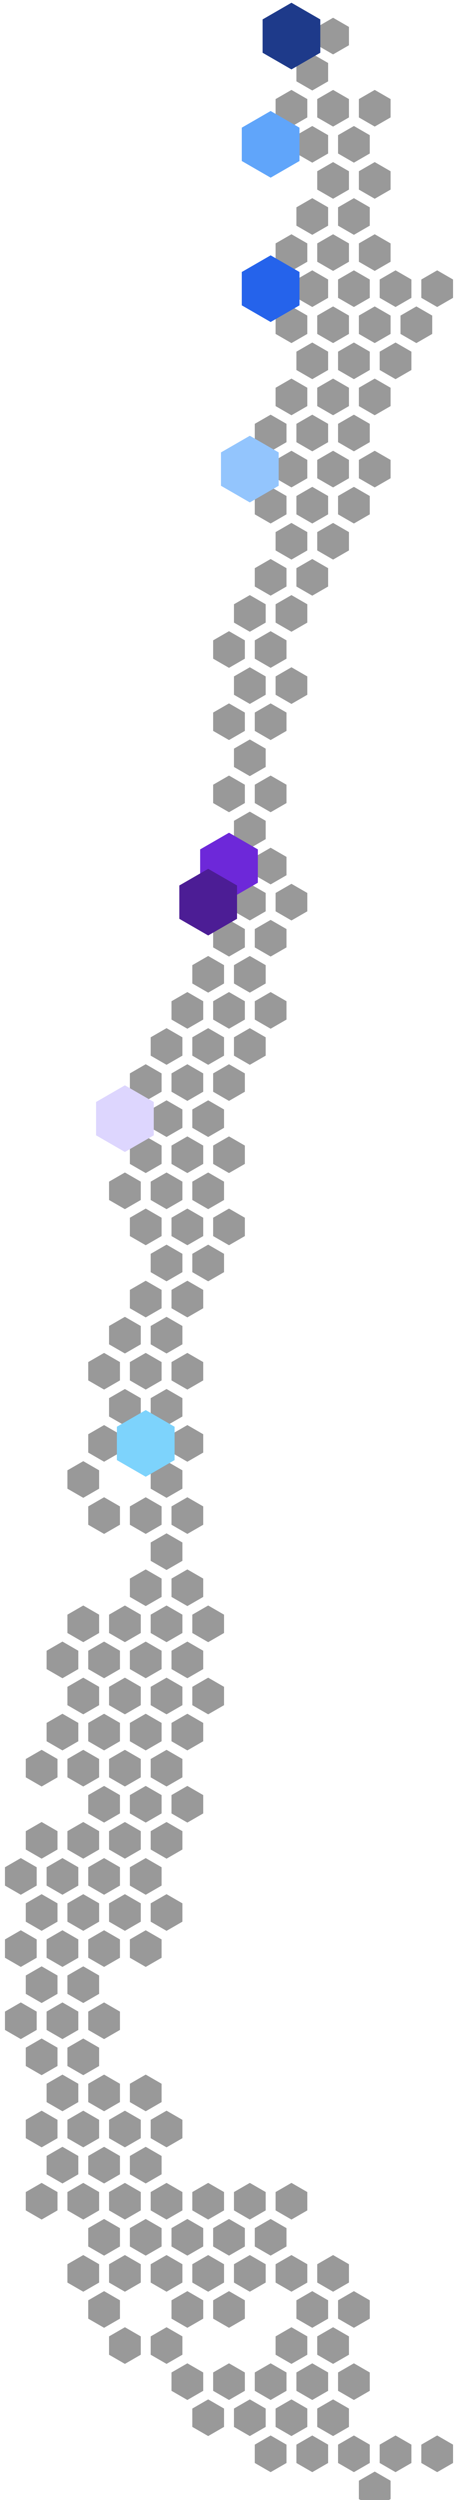 <svg viewBox="0 0 11 60" xmlns="http://www.w3.org/2000/svg" style="background-color: #FFFFFF">
        <polyline points="7.381,0.646 7.381,1.086 7,1.306 6.619,1.086 6.619,0.646 7,0.426" fill="#999999" />
<polyline points="8.381,0.646 8.381,1.086 8,1.306 7.619,1.086 7.619,0.646 8,0.426" fill="#999999" />
<polyline points="7.881,1.512 7.881,1.952 7.5,2.172 7.119,1.952 7.119,1.512 7.5,1.292" fill="#999999" />
<polyline points="7.381,2.378 7.381,2.818 7,3.038 6.619,2.818 6.619,2.378 7,2.158" fill="#999999" />
<polyline points="8.381,2.378 8.381,2.818 8,3.038 7.619,2.818 7.619,2.378 8,2.158" fill="#999999" />
<polyline points="9.381,2.378 9.381,2.818 9,3.038 8.619,2.818 8.619,2.378 9,2.158" fill="#999999" />
<polyline points="7.881,3.244 7.881,3.684 7.5,3.904 7.119,3.684 7.119,3.244 7.5,3.024" fill="#999999" />
<polyline points="8.881,3.244 8.881,3.684 8.5,3.904 8.119,3.684 8.119,3.244 8.5,3.024" fill="#999999" />
<polyline points="8.381,4.11 8.381,4.55 8,4.77 7.619,4.55 7.619,4.11 8,3.89" fill="#999999" />
<polyline points="9.381,4.11 9.381,4.55 9,4.77 8.619,4.55 8.619,4.11 9,3.89" fill="#999999" />
<polyline points="7.881,4.976 7.881,5.416 7.5,5.636 7.119,5.416 7.119,4.976 7.5,4.756" fill="#999999" />
<polyline points="8.881,4.976 8.881,5.416 8.5,5.636 8.119,5.416 8.119,4.976 8.5,4.756" fill="#999999" />
<polyline points="7.381,5.842 7.381,6.282 7,6.502 6.619,6.282 6.619,5.842 7,5.622" fill="#999999" />
<polyline points="8.381,5.842 8.381,6.282 8,6.502 7.619,6.282 7.619,5.842 8,5.622" fill="#999999" />
<polyline points="9.381,5.842 9.381,6.282 9,6.502 8.619,6.282 8.619,5.842 9,5.622" fill="#999999" />
<polyline points="7.881,6.708 7.881,7.148 7.5,7.368 7.119,7.148 7.119,6.708 7.5,6.488" fill="#999999" />
<polyline points="8.881,6.708 8.881,7.148 8.5,7.368 8.119,7.148 8.119,6.708 8.5,6.488" fill="#999999" />
<polyline points="9.881,6.708 9.881,7.148 9.5,7.368 9.119,7.148 9.119,6.708 9.5,6.488" fill="#999999" />
<polyline points="10.881,6.708 10.881,7.148 10.5,7.368 10.119,7.148 10.119,6.708 10.5,6.488" fill="#999999" />
<polyline points="7.381,7.574 7.381,8.014 7,8.234 6.619,8.014 6.619,7.574 7,7.354" fill="#999999" />
<polyline points="8.381,7.574 8.381,8.014 8,8.234 7.619,8.014 7.619,7.574 8,7.354" fill="#999999" />
<polyline points="9.381,7.574 9.381,8.014 9,8.234 8.619,8.014 8.619,7.574 9,7.354" fill="#999999" />
<polyline points="10.381,7.574 10.381,8.014 10,8.234 9.619,8.014 9.619,7.574 10,7.354" fill="#999999" />
<polyline points="7.881,8.44 7.881,8.88 7.5,9.1 7.119,8.88 7.119,8.44 7.5,8.22" fill="#999999" />
<polyline points="8.881,8.44 8.881,8.88 8.5,9.1 8.119,8.88 8.119,8.44 8.5,8.22" fill="#999999" />
<polyline points="9.881,8.44 9.881,8.88 9.5,9.1 9.119,8.88 9.119,8.44 9.5,8.22" fill="#999999" />
<polyline points="7.381,9.306 7.381,9.746 7,9.966 6.619,9.746 6.619,9.306 7,9.086" fill="#999999" />
<polyline points="8.381,9.306 8.381,9.746 8,9.966 7.619,9.746 7.619,9.306 8,9.086" fill="#999999" />
<polyline points="9.381,9.306 9.381,9.746 9,9.966 8.619,9.746 8.619,9.306 9,9.086" fill="#999999" />
<polyline points="6.881,10.172 6.881,10.612 6.5,10.832 6.119,10.612 6.119,10.172 6.5,9.952" fill="#999999" />
<polyline points="7.881,10.172 7.881,10.612 7.5,10.832 7.119,10.612 7.119,10.172 7.5,9.952" fill="#999999" />
<polyline points="8.881,10.172 8.881,10.612 8.5,10.832 8.119,10.612 8.119,10.172 8.5,9.952" fill="#999999" />
<polyline points="7.381,11.038 7.381,11.478 7,11.698 6.619,11.478 6.619,11.038 7,10.818" fill="#999999" />
<polyline points="8.381,11.038 8.381,11.478 8,11.698 7.619,11.478 7.619,11.038 8,10.818" fill="#999999" />
<polyline points="9.381,11.038 9.381,11.478 9,11.698 8.619,11.478 8.619,11.038 9,10.818" fill="#999999" />
<polyline points="6.881,11.904 6.881,12.344 6.5,12.564 6.119,12.344 6.119,11.904 6.5,11.684" fill="#999999" />
<polyline points="7.881,11.904 7.881,12.344 7.5,12.564 7.119,12.344 7.119,11.904 7.5,11.684" fill="#999999" />
<polyline points="8.881,11.904 8.881,12.344 8.5,12.564 8.119,12.344 8.119,11.904 8.5,11.684" fill="#999999" />
<polyline points="7.381,12.77 7.381,13.21 7,13.43 6.619,13.21 6.619,12.77 7,12.55" fill="#999999" />
<polyline points="8.381,12.77 8.381,13.21 8,13.43 7.619,13.21 7.619,12.77 8,12.55" fill="#999999" />
<polyline points="6.881,13.636 6.881,14.076 6.5,14.296 6.119,14.076 6.119,13.636 6.5,13.416" fill="#999999" />
<polyline points="7.881,13.636 7.881,14.076 7.5,14.296 7.119,14.076 7.119,13.636 7.5,13.416" fill="#999999" />
<polyline points="6.381,14.502 6.381,14.942 6,15.162 5.619,14.942 5.619,14.502 6,14.282" fill="#999999" />
<polyline points="7.381,14.502 7.381,14.942 7,15.162 6.619,14.942 6.619,14.502 7,14.282" fill="#999999" />
<polyline points="5.881,15.368 5.881,15.808 5.5,16.028 5.119,15.808 5.119,15.368 5.5,15.148" fill="#999999" />
<polyline points="6.881,15.368 6.881,15.808 6.5,16.028 6.119,15.808 6.119,15.368 6.5,15.148" fill="#999999" />
<polyline points="6.381,16.234 6.381,16.674 6,16.894 5.619,16.674 5.619,16.234 6,16.014" fill="#999999" />
<polyline points="7.381,16.234 7.381,16.674 7,16.894 6.619,16.674 6.619,16.234 7,16.014" fill="#999999" />
<polyline points="5.881,17.101 5.881,17.541 5.5,17.761 5.119,17.541 5.119,17.101 5.5,16.881" fill="#999999" />
<polyline points="6.881,17.101 6.881,17.541 6.5,17.761 6.119,17.541 6.119,17.101 6.5,16.881" fill="#999999" />
<polyline points="6.381,17.967 6.381,18.407 6,18.627 5.619,18.407 5.619,17.967 6,17.747" fill="#999999" />
<polyline points="5.881,18.833 5.881,19.273 5.5,19.493 5.119,19.273 5.119,18.833 5.5,18.613" fill="#999999" />
<polyline points="6.881,18.833 6.881,19.273 6.5,19.493 6.119,19.273 6.119,18.833 6.5,18.613" fill="#999999" />
<polyline points="6.381,19.699 6.381,20.139 6,20.359 5.619,20.139 5.619,19.699 6,19.479" fill="#999999" />
<polyline points="5.881,20.565 5.881,21.005 5.5,21.225 5.119,21.005 5.119,20.565 5.5,20.345" fill="#999999" />
<polyline points="6.881,20.565 6.881,21.005 6.5,21.225 6.119,21.005 6.119,20.565 6.5,20.345" fill="#999999" />
<polyline points="5.381,21.431 5.381,21.871 5,22.091 4.619,21.871 4.619,21.431 5,21.211" fill="#999999" />
<polyline points="6.381,21.431 6.381,21.871 6,22.091 5.619,21.871 5.619,21.431 6,21.211" fill="#999999" />
<polyline points="7.381,21.431 7.381,21.871 7,22.091 6.619,21.871 6.619,21.431 7,21.211" fill="#999999" />
<polyline points="5.881,22.297 5.881,22.737 5.5,22.957 5.119,22.737 5.119,22.297 5.5,22.077" fill="#999999" />
<polyline points="6.881,22.297 6.881,22.737 6.5,22.957 6.119,22.737 6.119,22.297 6.5,22.077" fill="#999999" />
<polyline points="5.381,23.163 5.381,23.603 5,23.823 4.619,23.603 4.619,23.163 5,22.943" fill="#999999" />
<polyline points="6.381,23.163 6.381,23.603 6,23.823 5.619,23.603 5.619,23.163 6,22.943" fill="#999999" />
<polyline points="4.881,24.029 4.881,24.469 4.5,24.689 4.119,24.469 4.119,24.029 4.5,23.809" fill="#999999" />
<polyline points="5.881,24.029 5.881,24.469 5.5,24.689 5.119,24.469 5.119,24.029 5.5,23.809" fill="#999999" />
<polyline points="6.881,24.029 6.881,24.469 6.5,24.689 6.119,24.469 6.119,24.029 6.5,23.809" fill="#999999" />
<polyline points="4.381,24.895 4.381,25.335 4,25.555 3.619,25.335 3.619,24.895 4,24.675" fill="#999999" />
<polyline points="5.381,24.895 5.381,25.335 5,25.555 4.619,25.335 4.619,24.895 5,24.675" fill="#999999" />
<polyline points="6.381,24.895 6.381,25.335 6,25.555 5.619,25.335 5.619,24.895 6,24.675" fill="#999999" />
<polyline points="3.881,25.761 3.881,26.201 3.5,26.421 3.119,26.201 3.119,25.761 3.5,25.541" fill="#999999" />
<polyline points="4.881,25.761 4.881,26.201 4.5,26.421 4.119,26.201 4.119,25.761 4.5,25.541" fill="#999999" />
<polyline points="5.881,25.761 5.881,26.201 5.5,26.421 5.119,26.201 5.119,25.761 5.5,25.541" fill="#999999" />
<polyline points="4.381,26.627 4.381,27.067 4,27.287 3.619,27.067 3.619,26.627 4,26.407" fill="#999999" />
<polyline points="5.381,26.627 5.381,27.067 5,27.287 4.619,27.067 4.619,26.627 5,26.407" fill="#999999" />
<polyline points="3.881,27.493 3.881,27.933 3.5,28.153 3.119,27.933 3.119,27.493 3.5,27.273" fill="#999999" />
<polyline points="4.881,27.493 4.881,27.933 4.5,28.153 4.119,27.933 4.119,27.493 4.5,27.273" fill="#999999" />
<polyline points="5.881,27.493 5.881,27.933 5.5,28.153 5.119,27.933 5.119,27.493 5.5,27.273" fill="#999999" />
<polyline points="3.381,28.359 3.381,28.799 3,29.019 2.619,28.799 2.619,28.359 3,28.139" fill="#999999" />
<polyline points="4.381,28.359 4.381,28.799 4,29.019 3.619,28.799 3.619,28.359 4,28.139" fill="#999999" />
<polyline points="5.381,28.359 5.381,28.799 5,29.019 4.619,28.799 4.619,28.359 5,28.139" fill="#999999" />
<polyline points="3.881,29.225 3.881,29.665 3.5,29.885 3.119,29.665 3.119,29.225 3.5,29.005" fill="#999999" />
<polyline points="4.881,29.225 4.881,29.665 4.5,29.885 4.119,29.665 4.119,29.225 4.5,29.005" fill="#999999" />
<polyline points="5.881,29.225 5.881,29.665 5.5,29.885 5.119,29.665 5.119,29.225 5.5,29.005" fill="#999999" />
<polyline points="4.381,30.091 4.381,30.531 4,30.751 3.619,30.531 3.619,30.091 4,29.871" fill="#999999" />
<polyline points="5.381,30.091 5.381,30.531 5,30.751 4.619,30.531 4.619,30.091 5,29.871" fill="#999999" />
<polyline points="3.881,30.957 3.881,31.397 3.5,31.617 3.119,31.397 3.119,30.957 3.5,30.737" fill="#999999" />
<polyline points="4.881,30.957 4.881,31.397 4.5,31.617 4.119,31.397 4.119,30.957 4.5,30.737" fill="#999999" />
<polyline points="3.381,31.823 3.381,32.263 3,32.483 2.619,32.263 2.619,31.823 3,31.603" fill="#999999" />
<polyline points="4.381,31.823 4.381,32.263 4,32.483 3.619,32.263 3.619,31.823 4,31.603" fill="#999999" />
<polyline points="2.881,32.689 2.881,33.129 2.5,33.349 2.119,33.129 2.119,32.689 2.5,32.469" fill="#999999" />
<polyline points="3.881,32.689 3.881,33.129 3.5,33.349 3.119,33.129 3.119,32.689 3.5,32.469" fill="#999999" />
<polyline points="4.881,32.689 4.881,33.129 4.5,33.349 4.119,33.129 4.119,32.689 4.5,32.469" fill="#999999" />
<polyline points="3.381,33.555 3.381,33.995 3,34.215 2.619,33.995 2.619,33.555 3,33.335" fill="#999999" />
<polyline points="4.381,33.555 4.381,33.995 4,34.215 3.619,33.995 3.619,33.555 4,33.335" fill="#999999" />
<polyline points="2.881,34.421 2.881,34.861 2.5,35.081 2.119,34.861 2.119,34.421 2.5,34.201" fill="#999999" />
<polyline points="3.881,34.421 3.881,34.861 3.5,35.081 3.119,34.861 3.119,34.421 3.5,34.201" fill="#999999" />
<polyline points="4.881,34.421 4.881,34.861 4.5,35.081 4.119,34.861 4.119,34.421 4.5,34.201" fill="#999999" />
<polyline points="2.381,35.287 2.381,35.727 2,35.947 1.619,35.727 1.619,35.287 2,35.067" fill="#999999" />
<polyline points="4.381,35.287 4.381,35.727 4,35.947 3.619,35.727 3.619,35.287 4,35.067" fill="#999999" />
<polyline points="2.881,36.153 2.881,36.593 2.5,36.813 2.119,36.593 2.119,36.153 2.5,35.933" fill="#999999" />
<polyline points="3.881,36.153 3.881,36.593 3.5,36.813 3.119,36.593 3.119,36.153 3.5,35.933" fill="#999999" />
<polyline points="4.881,36.153 4.881,36.593 4.5,36.813 4.119,36.593 4.119,36.153 4.5,35.933" fill="#999999" />
<polyline points="4.381,37.019 4.381,37.459 4,37.679 3.619,37.459 3.619,37.019 4,36.799" fill="#999999" />
<polyline points="3.881,37.885 3.881,38.325 3.5,38.545 3.119,38.325 3.119,37.885 3.5,37.665" fill="#999999" />
<polyline points="4.881,37.885 4.881,38.325 4.5,38.545 4.119,38.325 4.119,37.885 4.5,37.665" fill="#999999" />
<polyline points="2.381,38.751 2.381,39.191 2,39.411 1.619,39.191 1.619,38.751 2,38.531" fill="#999999" />
<polyline points="3.381,38.751 3.381,39.191 3,39.411 2.619,39.191 2.619,38.751 3,38.531" fill="#999999" />
<polyline points="4.381,38.751 4.381,39.191 4,39.411 3.619,39.191 3.619,38.751 4,38.531" fill="#999999" />
<polyline points="5.381,38.751 5.381,39.191 5,39.411 4.619,39.191 4.619,38.751 5,38.531" fill="#999999" />
<polyline points="1.881,39.617 1.881,40.057 1.5,40.277 1.119,40.057 1.119,39.617 1.5,39.397" fill="#999999" />
<polyline points="2.881,39.617 2.881,40.057 2.5,40.277 2.119,40.057 2.119,39.617 2.5,39.397" fill="#999999" />
<polyline points="3.881,39.617 3.881,40.057 3.5,40.277 3.119,40.057 3.119,39.617 3.5,39.397" fill="#999999" />
<polyline points="4.881,39.617 4.881,40.057 4.5,40.277 4.119,40.057 4.119,39.617 4.5,39.397" fill="#999999" />
<polyline points="2.381,40.483 2.381,40.923 2,41.143 1.619,40.923 1.619,40.483 2,40.263" fill="#999999" />
<polyline points="3.381,40.483 3.381,40.923 3,41.143 2.619,40.923 2.619,40.483 3,40.263" fill="#999999" />
<polyline points="4.381,40.483 4.381,40.923 4,41.143 3.619,40.923 3.619,40.483 4,40.263" fill="#999999" />
<polyline points="5.381,40.483 5.381,40.923 5,41.143 4.619,40.923 4.619,40.483 5,40.263" fill="#999999" />
<polyline points="1.881,41.349 1.881,41.789 1.5,42.009 1.119,41.789 1.119,41.349 1.5,41.129" fill="#999999" />
<polyline points="2.881,41.349 2.881,41.789 2.5,42.009 2.119,41.789 2.119,41.349 2.5,41.129" fill="#999999" />
<polyline points="3.881,41.349 3.881,41.789 3.5,42.009 3.119,41.789 3.119,41.349 3.5,41.129" fill="#999999" />
<polyline points="4.881,41.349 4.881,41.789 4.5,42.009 4.119,41.789 4.119,41.349 4.5,41.129" fill="#999999" />
<polyline points="1.381,42.215 1.381,42.655 1,42.875 0.619,42.655 0.619,42.215 1,41.995" fill="#999999" />
<polyline points="2.381,42.215 2.381,42.655 2,42.875 1.619,42.655 1.619,42.215 2,41.995" fill="#999999" />
<polyline points="3.381,42.215 3.381,42.655 3,42.875 2.619,42.655 2.619,42.215 3,41.995" fill="#999999" />
<polyline points="4.381,42.215 4.381,42.655 4,42.875 3.619,42.655 3.619,42.215 4,41.995" fill="#999999" />
<polyline points="2.881,43.081 2.881,43.521 2.5,43.741 2.119,43.521 2.119,43.081 2.5,42.861" fill="#999999" />
<polyline points="3.881,43.081 3.881,43.521 3.5,43.741 3.119,43.521 3.119,43.081 3.5,42.861" fill="#999999" />
<polyline points="4.881,43.081 4.881,43.521 4.5,43.741 4.119,43.521 4.119,43.081 4.5,42.861" fill="#999999" />
<polyline points="1.381,43.947 1.381,44.387 1,44.607 0.619,44.387 0.619,43.947 1,43.727" fill="#999999" />
<polyline points="2.381,43.947 2.381,44.387 2,44.607 1.619,44.387 1.619,43.947 2,43.727" fill="#999999" />
<polyline points="3.381,43.947 3.381,44.387 3,44.607 2.619,44.387 2.619,43.947 3,43.727" fill="#999999" />
<polyline points="4.381,43.947 4.381,44.387 4,44.607 3.619,44.387 3.619,43.947 4,43.727" fill="#999999" />
<polyline points="0.881,44.813 0.881,45.253 0.5,45.473 0.119,45.253 0.119,44.813 0.5,44.593" fill="#999999" />
<polyline points="1.881,44.813 1.881,45.253 1.5,45.473 1.119,45.253 1.119,44.813 1.5,44.593" fill="#999999" />
<polyline points="2.881,44.813 2.881,45.253 2.5,45.473 2.119,45.253 2.119,44.813 2.5,44.593" fill="#999999" />
<polyline points="3.881,44.813 3.881,45.253 3.5,45.473 3.119,45.253 3.119,44.813 3.5,44.593" fill="#999999" />
<polyline points="1.381,45.679 1.381,46.119 1,46.339 0.619,46.119 0.619,45.679 1,45.459" fill="#999999" />
<polyline points="2.381,45.679 2.381,46.119 2,46.339 1.619,46.119 1.619,45.679 2,45.459" fill="#999999" />
<polyline points="3.381,45.679 3.381,46.119 3,46.339 2.619,46.119 2.619,45.679 3,45.459" fill="#999999" />
<polyline points="4.381,45.679 4.381,46.119 4,46.339 3.619,46.119 3.619,45.679 4,45.459" fill="#999999" />
<polyline points="0.881,46.545 0.881,46.985 0.5,47.205 0.119,46.985 0.119,46.545 0.5,46.325" fill="#999999" />
<polyline points="1.881,46.545 1.881,46.985 1.5,47.205 1.119,46.985 1.119,46.545 1.5,46.325" fill="#999999" />
<polyline points="2.881,46.545 2.881,46.985 2.5,47.205 2.119,46.985 2.119,46.545 2.5,46.325" fill="#999999" />
<polyline points="3.881,46.545 3.881,46.985 3.5,47.205 3.119,46.985 3.119,46.545 3.5,46.325" fill="#999999" />
<polyline points="1.381,47.411 1.381,47.851 1,48.071 0.619,47.851 0.619,47.411 1,47.191" fill="#999999" />
<polyline points="2.381,47.411 2.381,47.851 2,48.071 1.619,47.851 1.619,47.411 2,47.191" fill="#999999" />
<polyline points="0.881,48.277 0.881,48.717 0.5,48.937 0.119,48.717 0.119,48.277 0.5,48.057" fill="#999999" />
<polyline points="1.881,48.277 1.881,48.717 1.5,48.937 1.119,48.717 1.119,48.277 1.5,48.057" fill="#999999" />
<polyline points="2.881,48.277 2.881,48.717 2.5,48.937 2.119,48.717 2.119,48.277 2.5,48.057" fill="#999999" />
<polyline points="1.381,49.143 1.381,49.583 1,49.803 0.619,49.583 0.619,49.143 1,48.923" fill="#999999" />
<polyline points="2.381,49.143 2.381,49.583 2,49.803 1.619,49.583 1.619,49.143 2,48.923" fill="#999999" />
<polyline points="1.881,50.009 1.881,50.449 1.5,50.669 1.119,50.449 1.119,50.009 1.5,49.789" fill="#999999" />
<polyline points="2.881,50.009 2.881,50.449 2.5,50.669 2.119,50.449 2.119,50.009 2.5,49.789" fill="#999999" />
<polyline points="3.881,50.009 3.881,50.449 3.5,50.669 3.119,50.449 3.119,50.009 3.5,49.789" fill="#999999" />
<polyline points="1.381,50.875 1.381,51.315 1,51.535 0.619,51.315 0.619,50.875 1,50.655" fill="#999999" />
<polyline points="2.381,50.875 2.381,51.315 2,51.535 1.619,51.315 1.619,50.875 2,50.655" fill="#999999" />
<polyline points="3.381,50.875 3.381,51.315 3,51.535 2.619,51.315 2.619,50.875 3,50.655" fill="#999999" />
<polyline points="4.381,50.875 4.381,51.315 4,51.535 3.619,51.315 3.619,50.875 4,50.655" fill="#999999" />
<polyline points="1.881,51.742 1.881,52.182 1.5,52.402 1.119,52.182 1.119,51.742 1.5,51.522" fill="#999999" />
<polyline points="2.881,51.742 2.881,52.182 2.5,52.402 2.119,52.182 2.119,51.742 2.5,51.522" fill="#999999" />
<polyline points="3.881,51.742 3.881,52.182 3.5,52.402 3.119,52.182 3.119,51.742 3.5,51.522" fill="#999999" />
<polyline points="1.381,52.608 1.381,53.048 1,53.268 0.619,53.048 0.619,52.608 1,52.388" fill="#999999" />
<polyline points="2.381,52.608 2.381,53.048 2,53.268 1.619,53.048 1.619,52.608 2,52.388" fill="#999999" />
<polyline points="3.381,52.608 3.381,53.048 3,53.268 2.619,53.048 2.619,52.608 3,52.388" fill="#999999" />
<polyline points="4.381,52.608 4.381,53.048 4,53.268 3.619,53.048 3.619,52.608 4,52.388" fill="#999999" />
<polyline points="5.381,52.608 5.381,53.048 5,53.268 4.619,53.048 4.619,52.608 5,52.388" fill="#999999" />
<polyline points="6.381,52.608 6.381,53.048 6,53.268 5.619,53.048 5.619,52.608 6,52.388" fill="#999999" />
<polyline points="7.381,52.608 7.381,53.048 7,53.268 6.619,53.048 6.619,52.608 7,52.388" fill="#999999" />
<polyline points="2.881,53.474 2.881,53.914 2.5,54.134 2.119,53.914 2.119,53.474 2.5,53.254" fill="#999999" />
<polyline points="3.881,53.474 3.881,53.914 3.5,54.134 3.119,53.914 3.119,53.474 3.5,53.254" fill="#999999" />
<polyline points="4.881,53.474 4.881,53.914 4.5,54.134 4.119,53.914 4.119,53.474 4.5,53.254" fill="#999999" />
<polyline points="5.881,53.474 5.881,53.914 5.5,54.134 5.119,53.914 5.119,53.474 5.5,53.254" fill="#999999" />
<polyline points="6.881,53.474 6.881,53.914 6.5,54.134 6.119,53.914 6.119,53.474 6.5,53.254" fill="#999999" />
<polyline points="2.381,54.34 2.381,54.78 2,55 1.619,54.78 1.619,54.34 2,54.12" fill="#999999" />
<polyline points="3.381,54.34 3.381,54.78 3,55 2.619,54.78 2.619,54.34 3,54.12" fill="#999999" />
<polyline points="4.381,54.34 4.381,54.78 4,55 3.619,54.78 3.619,54.34 4,54.12" fill="#999999" />
<polyline points="5.381,54.34 5.381,54.78 5,55 4.619,54.78 4.619,54.34 5,54.12" fill="#999999" />
<polyline points="6.381,54.34 6.381,54.78 6,55 5.619,54.78 5.619,54.34 6,54.12" fill="#999999" />
<polyline points="7.381,54.34 7.381,54.78 7,55 6.619,54.78 6.619,54.34 7,54.12" fill="#999999" />
<polyline points="8.381,54.34 8.381,54.78 8,55 7.619,54.78 7.619,54.34 8,54.12" fill="#999999" />
<polyline points="2.881,55.206 2.881,55.646 2.5,55.866 2.119,55.646 2.119,55.206 2.5,54.986" fill="#999999" />
<polyline points="4.881,55.206 4.881,55.646 4.5,55.866 4.119,55.646 4.119,55.206 4.5,54.986" fill="#999999" />
<polyline points="5.881,55.206 5.881,55.646 5.5,55.866 5.119,55.646 5.119,55.206 5.5,54.986" fill="#999999" />
<polyline points="7.881,55.206 7.881,55.646 7.5,55.866 7.119,55.646 7.119,55.206 7.5,54.986" fill="#999999" />
<polyline points="8.881,55.206 8.881,55.646 8.5,55.866 8.119,55.646 8.119,55.206 8.5,54.986" fill="#999999" />
<polyline points="3.381,56.072 3.381,56.512 3,56.732 2.619,56.512 2.619,56.072 3,55.852" fill="#999999" />
<polyline points="4.381,56.072 4.381,56.512 4,56.732 3.619,56.512 3.619,56.072 4,55.852" fill="#999999" />
<polyline points="7.381,56.072 7.381,56.512 7,56.732 6.619,56.512 6.619,56.072 7,55.852" fill="#999999" />
<polyline points="8.381,56.072 8.381,56.512 8,56.732 7.619,56.512 7.619,56.072 8,55.852" fill="#999999" />
<polyline points="4.881,56.938 4.881,57.378 4.5,57.598 4.119,57.378 4.119,56.938 4.5,56.718" fill="#999999" />
<polyline points="5.881,56.938 5.881,57.378 5.5,57.598 5.119,57.378 5.119,56.938 5.5,56.718" fill="#999999" />
<polyline points="6.881,56.938 6.881,57.378 6.5,57.598 6.119,57.378 6.119,56.938 6.5,56.718" fill="#999999" />
<polyline points="7.881,56.938 7.881,57.378 7.5,57.598 7.119,57.378 7.119,56.938 7.5,56.718" fill="#999999" />
<polyline points="8.881,56.938 8.881,57.378 8.5,57.598 8.119,57.378 8.119,56.938 8.5,56.718" fill="#999999" />
<polyline points="5.381,57.804 5.381,58.244 5,58.464 4.619,58.244 4.619,57.804 5,57.584" fill="#999999" />
<polyline points="6.381,57.804 6.381,58.244 6,58.464 5.619,58.244 5.619,57.804 6,57.584" fill="#999999" />
<polyline points="7.381,57.804 7.381,58.244 7,58.464 6.619,58.244 6.619,57.804 7,57.584" fill="#999999" />
<polyline points="8.381,57.804 8.381,58.244 8,58.464 7.619,58.244 7.619,57.804 8,57.584" fill="#999999" />
<polyline points="6.881,58.67 6.881,59.11 6.5,59.33 6.119,59.11 6.119,58.67 6.5,58.45" fill="#999999" />
<polyline points="7.881,58.67 7.881,59.11 7.5,59.33 7.119,59.11 7.119,58.67 7.5,58.45" fill="#999999" />
<polyline points="8.881,58.67 8.881,59.11 8.5,59.33 8.119,59.11 8.119,58.67 8.5,58.45" fill="#999999" />
<polyline points="9.881,58.67 9.881,59.11 9.5,59.33 9.119,59.11 9.119,58.67 9.5,58.45" fill="#999999" />
<polyline points="10.881,58.67 10.881,59.11 10.5,59.33 10.119,59.11 10.119,58.67 10.5,58.45" fill="#999999" />
<polyline points="9.381,59.536 9.381,59.976 9,60.196 8.619,59.976 8.619,59.536 9,59.316" fill="#999999" />
<polyline points="7.693,0.466 7.693,1.266 7,1.666 6.307,1.266 6.307,0.466 7,0.066" fill="#1E3A8A" />
<polyline points="7.193,6.528 7.193,7.328 6.5,7.728 5.807,7.328 5.807,6.528 6.5,6.128" fill="#2563EB" />
<polyline points="7.193,3.064 7.193,3.864 6.5,4.264 5.807,3.864 5.807,3.064 6.5,2.664" fill="#60A5FA" />
<polyline points="6.693,10.858 6.693,11.658 6,12.058 5.307,11.658 5.307,10.858 6,10.458" fill="#93C5FD" />
<polyline points="6.193,20.385 6.193,21.185 5.5,21.585 4.807,21.185 4.807,20.385 5.5,19.985" fill="#6D28D9" />
<polyline points="5.693,21.251 5.693,22.051 5,22.451 4.307,22.051 4.307,21.251 5,20.851" fill="#4C1D95" />
<polyline points="3.693,26.447 3.693,27.247 3,27.647 2.307,27.247 2.307,26.447 3,26.047" fill="#DDD6FE" />
<polyline points="4.193,34.241 4.193,35.041 3.5,35.441 2.807,35.041 2.807,34.241 3.5,33.841" fill="#7DD3FC" />
      </svg>